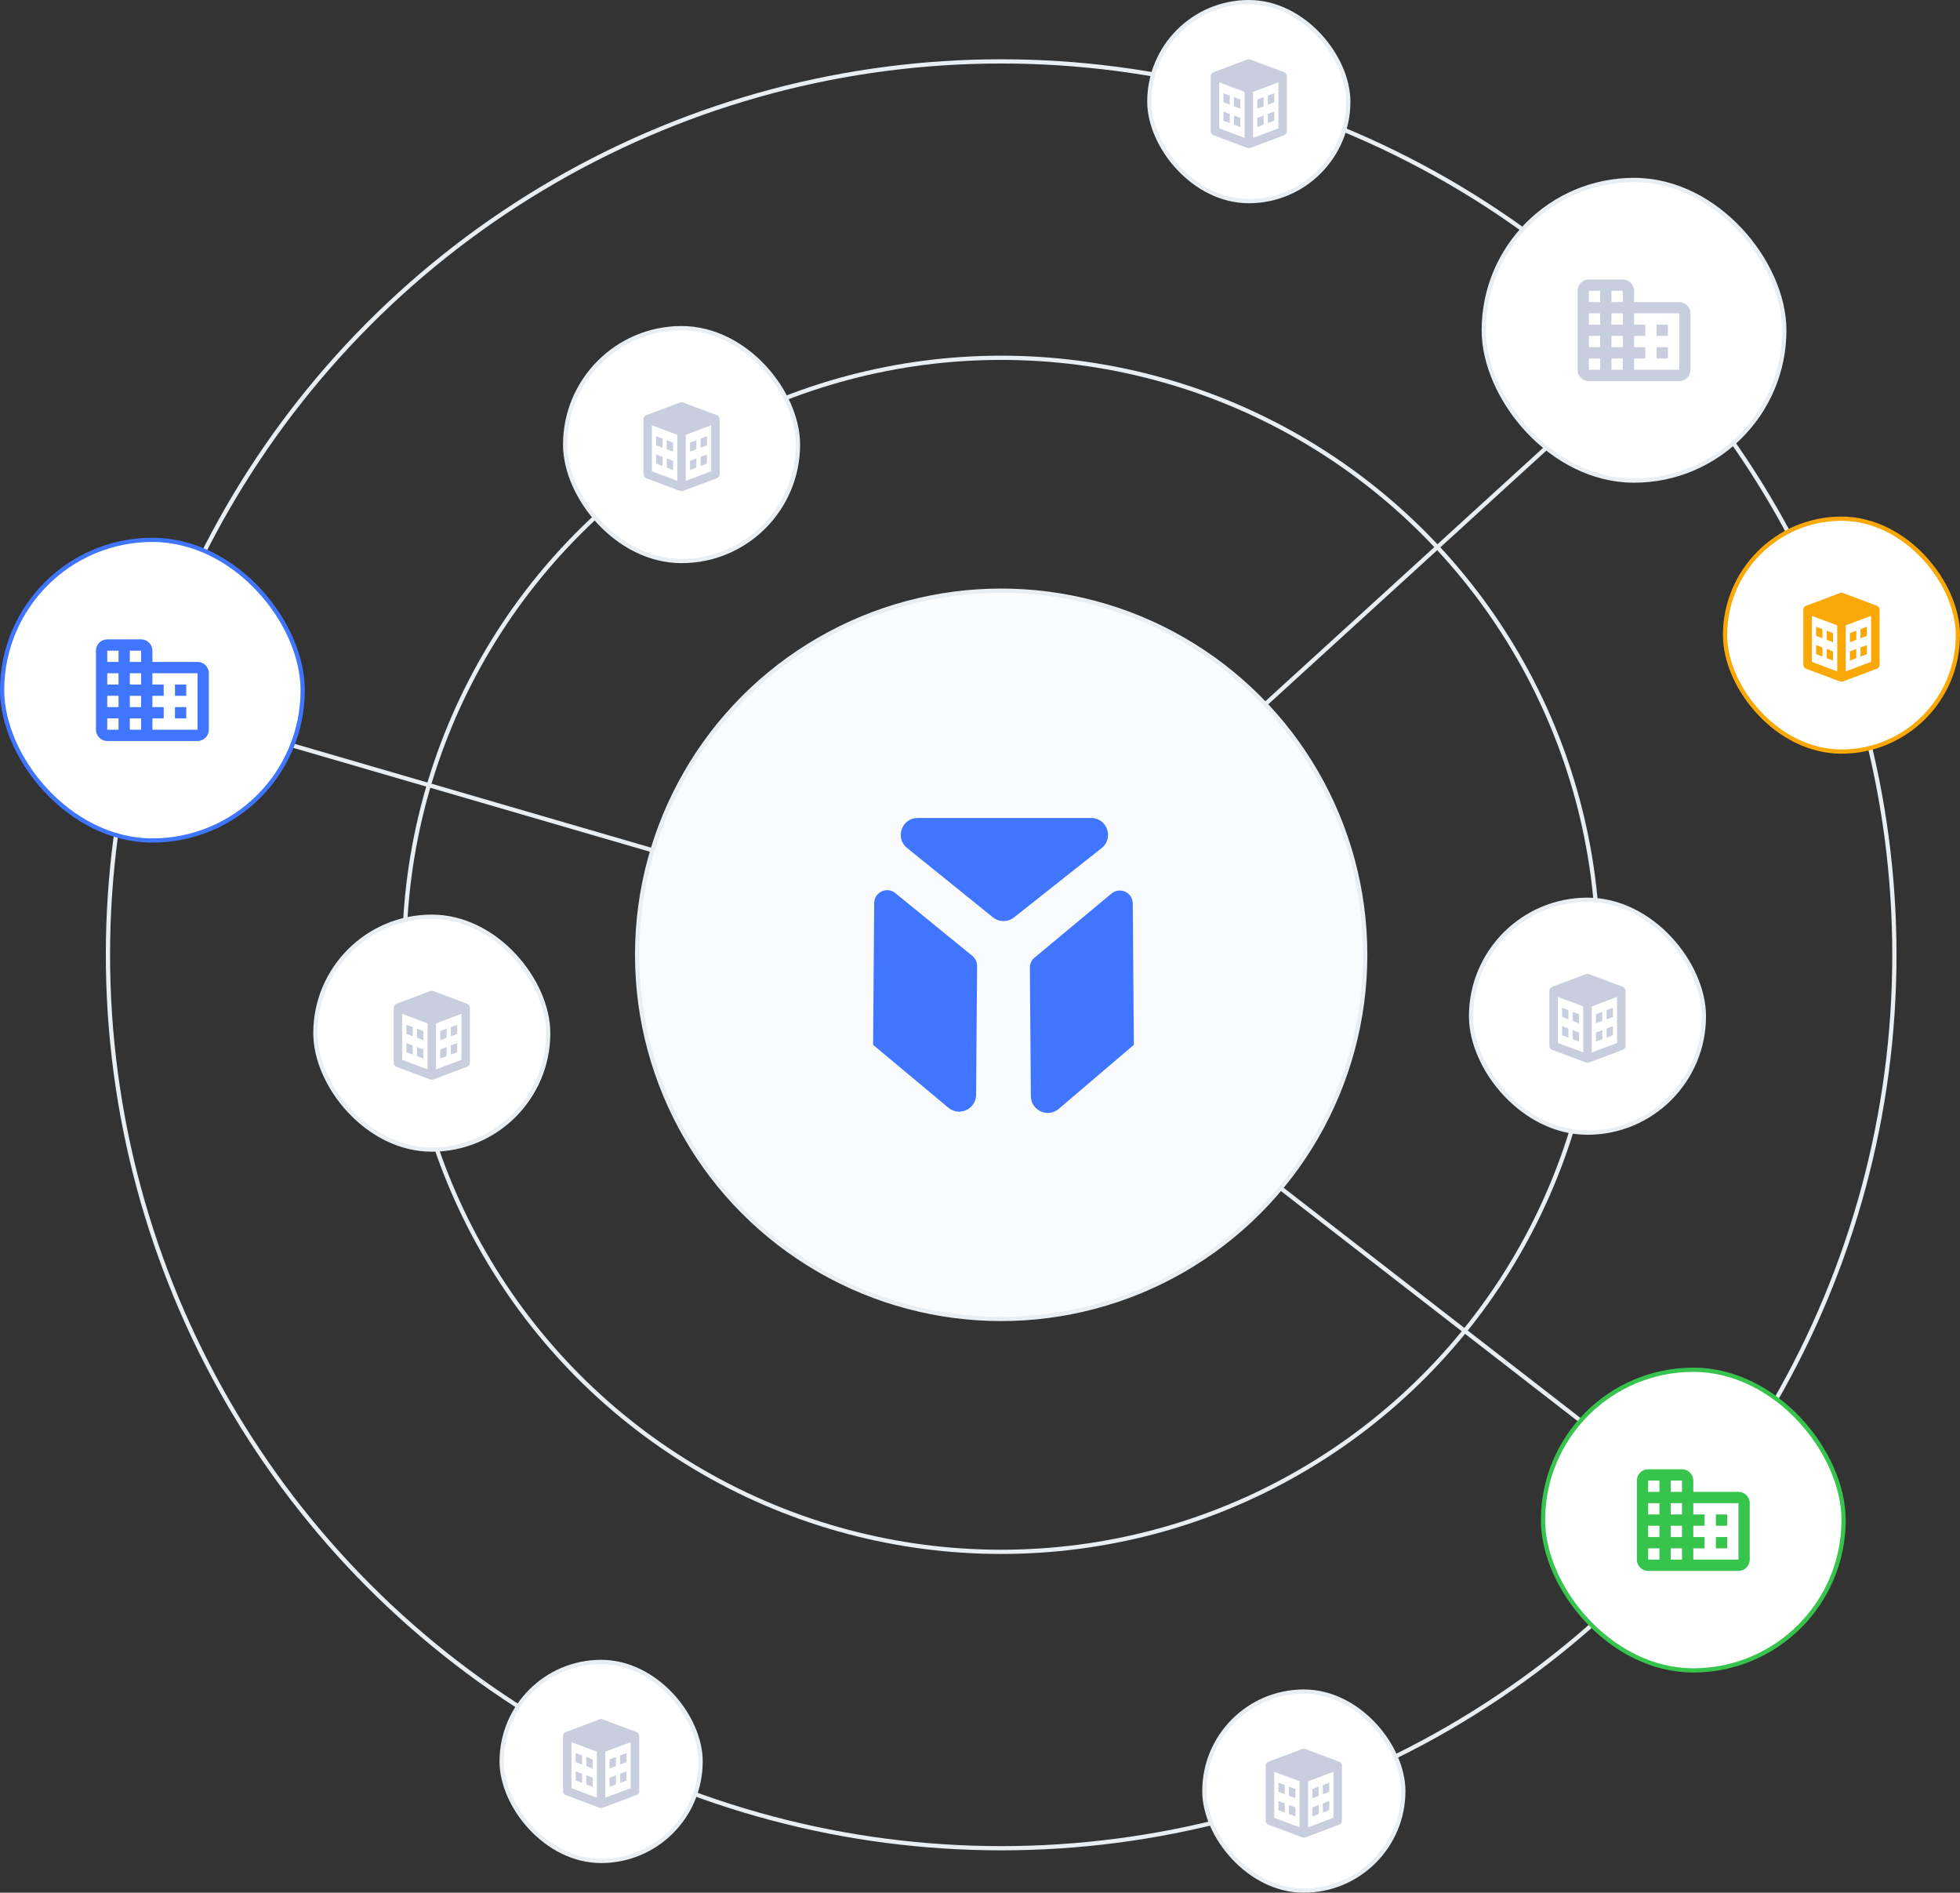 <svg width="463" height="447" viewBox="0 0 463 447" fill="none" xmlns="http://www.w3.org/2000/svg">
<rect x="0" y="0" width="463" height="447" fill="#333333" stroke="none"/>
<path d="M291 173.5L382 90.5" stroke="#E9EEF2"/>
<path d="M294 274L383 343" stroke="#E9EEF2"/>
<path d="M65.5 175L168.5 205" stroke="#E9EEF2"/>
<circle cx="236.5" cy="225.5" r="141" stroke="#E9EEF2"/>
<circle cx="236.5" cy="225.5" r="211" stroke="#E9EEF2"/>
<circle cx="236.5" cy="225.5" r="86" fill="#FAFBFD" stroke="#E9EEF2"/>
<path fill-rule="evenodd" clip-rule="evenodd" d="M224.021 261.605C226.612 263.769 230.552 261.944 230.578 258.569L230.813 228.144C230.82 227.216 230.405 226.334 229.686 225.748L211.5 210.928C209.51 209.306 206.527 210.708 206.507 213.276L206.248 246.762L224.021 261.605Z" fill="#3F75FF"/>
<path fill-rule="evenodd" clip-rule="evenodd" d="M250.102 261.887C247.519 264.089 243.54 262.272 243.514 258.878L243.28 228.546C243.273 227.629 243.677 226.757 244.382 226.171L262.569 211.03C264.553 209.378 267.566 210.776 267.586 213.358L267.845 246.758L250.102 261.887Z" fill="#3F75FF"/>
<path d="M234.552 216.647L214.273 200.268C211.351 197.908 213.02 193.185 216.776 193.185H257.76C261.536 193.185 263.193 197.95 260.231 200.293L239.526 216.672C238.066 217.828 236 217.817 234.552 216.647Z" fill="#3F75FF"/>
<rect x="271.5" y="0.5" width="47" height="47" rx="23.5" fill="white"/>
<path d="M295 14C294.883 14 294.765 14.021 294.65 14.061L286.65 17.061C286.57 17.091 286.5 17.13 286.43 17.18C286.16 17.37 286 17.67 286 18V31C286 31.42 286.26 31.79 286.65 31.94L294.65 34.94H294.68C294.78 34.98 294.89 35 295 35C295.11 35 295.22 34.98 295.32 34.94H295.35L303.35 31.94C303.74 31.79 304 31.42 304 31V18C304 17.67 303.84 17.37 303.57 17.18C303.5 17.13 303.43 17.091 303.35 17.061L295.35 14.061C295.235 14.021 295.117 14 295 14ZM288 19.44L294 21.69V32.561L288 30.311V19.44ZM302 19.44V30.311L296 32.561V21.69L302 19.44ZM289 22.02V24.17L290.5 24.731V22.58L289 22.02ZM301 22.02L299.5 22.58V24.731L301 24.17V22.02ZM291.5 22.95V25.1L293 25.67V23.52L291.5 22.95ZM298.5 22.95L297 23.52V25.67L298.5 25.1V22.95ZM289 26.35V28.5L290.5 29.061V26.91L289 26.35ZM301 26.35L299.5 26.91V29.061L301 28.5V26.35ZM291.5 27.279V29.43L293 30V27.85L291.5 27.279ZM298.5 27.279L297 27.85V30L298.5 29.43V27.279Z" fill="#C8CEDD"/>
<rect x="271.5" y="0.5" width="47" height="47" rx="23.5" stroke="#E9EEF2"/>
<rect x="118.5" y="392.5" width="47" height="47" rx="23.5" fill="white"/>
<path d="M142 406C141.883 406 141.765 406.021 141.65 406.061L133.65 409.061C133.57 409.091 133.5 409.13 133.43 409.18C133.16 409.37 133 409.67 133 410V423C133 423.42 133.26 423.79 133.65 423.94L141.65 426.94H141.68C141.78 426.98 141.89 427 142 427C142.11 427 142.22 426.98 142.32 426.94H142.35L150.35 423.94C150.74 423.79 151 423.42 151 423V410C151 409.67 150.84 409.37 150.57 409.18C150.5 409.13 150.43 409.091 150.35 409.061L142.35 406.061C142.235 406.021 142.117 406 142 406ZM135 411.44L141 413.69V424.561L135 422.311V411.44ZM149 411.44V422.311L143 424.561V413.69L149 411.44ZM136 414.02V416.17L137.5 416.731V414.58L136 414.02ZM148 414.02L146.5 414.58V416.731L148 416.17V414.02ZM138.5 414.949V417.1L140 417.67V415.52L138.5 414.949ZM145.5 414.949L144 415.52V417.67L145.5 417.1V414.949ZM136 418.35V420.5L137.5 421.061V418.91L136 418.35ZM148 418.35L146.5 418.91V421.061L148 420.5V418.35ZM138.5 419.28V421.43L140 422V419.85L138.5 419.28ZM145.5 419.28L144 419.85V422L145.5 421.43V419.28Z" fill="#C8CEDD"/>
<rect x="118.5" y="392.5" width="47" height="47" rx="23.5" stroke="#E9EEF2"/>
<rect x="284.5" y="399.5" width="47" height="47" rx="23.5" fill="white"/>
<path d="M308 413C307.883 413 307.765 413.021 307.65 413.061L299.65 416.061C299.57 416.091 299.5 416.13 299.43 416.18C299.16 416.37 299 416.67 299 417V430C299 430.42 299.26 430.79 299.65 430.94L307.65 433.94H307.68C307.78 433.98 307.89 434 308 434C308.11 434 308.22 433.98 308.32 433.94H308.35L316.35 430.94C316.74 430.79 317 430.42 317 430V417C317 416.67 316.84 416.37 316.57 416.18C316.5 416.13 316.43 416.091 316.35 416.061L308.35 413.061C308.235 413.021 308.117 413 308 413ZM301 418.44L307 420.69V431.561L301 429.311V418.44ZM315 418.44V429.311L309 431.561V420.69L315 418.44ZM302 421.02V423.17L303.5 423.731V421.58L302 421.02ZM314 421.02L312.5 421.58V423.731L314 423.17V421.02ZM304.5 421.949V424.1L306 424.67V422.52L304.5 421.949ZM311.5 421.949L310 422.52V424.67L311.5 424.1V421.949ZM302 425.35V427.5L303.5 428.061V425.91L302 425.35ZM314 425.35L312.5 425.91V428.061L314 427.5V425.35ZM304.5 426.28V428.43L306 429V426.85L304.5 426.28ZM311.5 426.28L310 426.85V429L311.5 428.43V426.28Z" fill="#C8CEDD"/>
<rect x="284.5" y="399.5" width="47" height="47" rx="23.5" stroke="#E9EEF2"/>
<rect x="407.5" y="122.5" width="55" height="55" rx="27.5" fill="white"/>
<path d="M435 140C434.883 140 434.765 140.021 434.65 140.061L426.65 143.061C426.57 143.091 426.5 143.13 426.43 143.18C426.16 143.37 426 143.67 426 144V157C426 157.42 426.26 157.79 426.65 157.94L434.65 160.94H434.68C434.78 160.98 434.89 161 435 161C435.11 161 435.22 160.98 435.32 160.94H435.35L443.35 157.94C443.74 157.79 444 157.42 444 157V144C444 143.67 443.84 143.37 443.57 143.18C443.5 143.13 443.43 143.091 443.35 143.061L435.35 140.061C435.235 140.021 435.117 140 435 140ZM428 145.44L434 147.69V158.561L428 156.311V145.44ZM442 145.44V156.311L436 158.561V147.69L442 145.44ZM429 148.02V150.17L430.5 150.731V148.58L429 148.02ZM441 148.02L439.5 148.58V150.731L441 150.17V148.02ZM431.5 148.949V151.1L433 151.67V149.52L431.5 148.949ZM438.5 148.949L437 149.52V151.67L438.5 151.1V148.949ZM429 152.35V154.5L430.5 155.061V152.91L429 152.35ZM441 152.35L439.5 152.91V155.061L441 154.5V152.35ZM431.5 153.28V155.43L433 156V153.85L431.5 153.28ZM438.5 153.28L437 153.85V156L438.5 155.43V153.28Z" fill="#F9A806"/>
<rect x="407.5" y="122.5" width="55" height="55" rx="27.5" stroke="#F9A806"/>
<rect x="347.5" y="212.5" width="55" height="55" rx="27.5" fill="white"/>
<path d="M375 230C374.883 230 374.765 230.021 374.65 230.061L366.65 233.061C366.57 233.091 366.5 233.13 366.43 233.18C366.16 233.37 366 233.67 366 234V247C366 247.42 366.26 247.79 366.65 247.94L374.65 250.94H374.68C374.78 250.98 374.89 251 375 251C375.11 251 375.22 250.98 375.32 250.94H375.35L383.35 247.94C383.74 247.79 384 247.42 384 247V234C384 233.67 383.84 233.37 383.57 233.18C383.5 233.13 383.43 233.091 383.35 233.061L375.35 230.061C375.235 230.021 375.117 230 375 230ZM368 235.44L374 237.69V248.561L368 246.311V235.44ZM382 235.44V246.311L376 248.561V237.69L382 235.44ZM369 238.02V240.17L370.5 240.731V238.58L369 238.02ZM381 238.02L379.5 238.58V240.731L381 240.17V238.02ZM371.5 238.949V241.1L373 241.67V239.52L371.5 238.949ZM378.5 238.949L377 239.52V241.67L378.5 241.1V238.949ZM369 242.35V244.5L370.5 245.061V242.91L369 242.35ZM381 242.35L379.5 242.91V245.061L381 244.5V242.35ZM371.5 243.28V245.43L373 246V243.85L371.5 243.28ZM378.5 243.28L377 243.85V246L378.5 245.43V243.28Z" fill="#C8CEDD"/>
<rect x="347.5" y="212.5" width="55" height="55" rx="27.5" stroke="#E9EEF2"/>
<rect x="74.5" y="216.5" width="55" height="55" rx="27.5" fill="white"/>
<path d="M102 234C101.883 234 101.765 234.021 101.65 234.061L93.65 237.061C93.57 237.091 93.5 237.13 93.43 237.18C93.16 237.37 93 237.67 93 238V251C93 251.42 93.26 251.79 93.65 251.94L101.65 254.94H101.68C101.78 254.98 101.89 255 102 255C102.11 255 102.22 254.98 102.32 254.94H102.35L110.35 251.94C110.74 251.79 111 251.42 111 251V238C111 237.67 110.84 237.37 110.57 237.18C110.5 237.13 110.43 237.091 110.35 237.061L102.35 234.061C102.235 234.021 102.117 234 102 234ZM95 239.44L101 241.69V252.561L95 250.311V239.44ZM109 239.44V250.311L103 252.561V241.69L109 239.44ZM96 242.02V244.17L97.5 244.731V242.58L96 242.02ZM108 242.02L106.5 242.58V244.731L108 244.17V242.02ZM98.5 242.949V245.1L100 245.67V243.52L98.5 242.949ZM105.5 242.949L104 243.52V245.67L105.5 245.1V242.949ZM96 246.35V248.5L97.5 249.061V246.91L96 246.35ZM108 246.35L106.5 246.91V249.061L108 248.5V246.35ZM98.5 247.28V249.43L100 250V247.85L98.5 247.28ZM105.5 247.28L104 247.85V250L105.5 249.43V247.28Z" fill="#C8CEDD"/>
<rect x="74.5" y="216.5" width="55" height="55" rx="27.5" stroke="#E9EEF2"/>
<rect x="133.5" y="77.5" width="55" height="55" rx="27.5" fill="white"/>
<path d="M161 95C160.883 95 160.765 95.021 160.65 95.061L152.65 98.061C152.57 98.091 152.5 98.13 152.43 98.18C152.16 98.37 152 98.67 152 99V112C152 112.42 152.26 112.79 152.65 112.94L160.65 115.94H160.68C160.78 115.98 160.89 116 161 116C161.11 116 161.22 115.98 161.32 115.94H161.35L169.35 112.94C169.74 112.79 170 112.42 170 112V99C170 98.67 169.84 98.37 169.57 98.18C169.5 98.13 169.43 98.091 169.35 98.061L161.35 95.061C161.235 95.021 161.117 95 161 95ZM154 100.44L160 102.69V113.561L154 111.311V100.44ZM168 100.44V111.311L162 113.561V102.69L168 100.44ZM155 103.02V105.17L156.5 105.731V103.58L155 103.02ZM167 103.02L165.5 103.58V105.731L167 105.17V103.02ZM157.5 103.949V106.1L159 106.67V104.52L157.5 103.949ZM164.5 103.949L163 104.52V106.67L164.5 106.1V103.949ZM155 107.35V109.5L156.5 110.061V107.91L155 107.35ZM167 107.35L165.5 107.91V110.061L167 109.5V107.35ZM157.5 108.28V110.43L159 111V108.85L157.5 108.28ZM164.5 108.28L163 108.85V111L164.5 110.43V108.28Z" fill="#C8CEDD"/>
<rect x="133.5" y="77.5" width="55" height="55" rx="27.5" stroke="#E9EEF2"/>
<rect x="350.5" y="42.5" width="71" height="71" rx="35.5" fill="white"/>
<path d="M375.333 66C373.86 66 372.667 67.193 372.667 68.667V87.333C372.667 88.807 373.86 90 375.333 90H386H396.667C398.14 90 399.333 88.807 399.333 87.333V74C399.333 72.527 398.14 71.333 396.667 71.333H386V68.667C386 67.193 384.807 66 383.333 66H375.333ZM375.333 68.667H378V71.333H375.333V68.667ZM380.667 68.667H383.333V71.333H380.667V68.667ZM375.333 74H378V76.667H375.333V74ZM380.667 74H383.333V76.667H380.667V74ZM386 74H396.667V87.333H386V84.667H388.667V82H386V79.333H388.667V76.667H386V74ZM391.333 76.667V79.333H394V76.667H391.333ZM375.333 79.333H378V82H375.333V79.333ZM380.667 79.333H383.333V82H380.667V79.333ZM391.333 82V84.667H394V82H391.333ZM375.333 84.667H378V87.333H375.333V84.667ZM380.667 84.667H383.333V87.333H380.667V84.667Z" fill="#C8CEDD"/>
<rect x="350.5" y="42.5" width="71" height="71" rx="35.5" stroke="#E9EEF2"/>
<rect x="0.5" y="127.5" width="71" height="71" rx="35.5" fill="white"/>
<path d="M25.333 151C23.86 151 22.667 152.193 22.667 153.667V172.333C22.667 173.807 23.86 175 25.333 175H36H46.667C48.14 175 49.333 173.807 49.333 172.333V159C49.333 157.527 48.14 156.333 46.667 156.333H36V153.667C36 152.193 34.807 151 33.333 151H25.333ZM25.333 153.667H28V156.333H25.333V153.667ZM30.667 153.667H33.333V156.333H30.667V153.667ZM25.333 159H28V161.667H25.333V159ZM30.667 159H33.333V161.667H30.667V159ZM36 159H46.667V172.333H36V169.667H38.667V167H36V164.333H38.667V161.667H36V159ZM41.333 161.667V164.333H44V161.667H41.333ZM25.333 164.333H28V167H25.333V164.333ZM30.667 164.333H33.333V167H30.667V164.333ZM41.333 167V169.667H44V167H41.333ZM25.333 169.667H28V172.333H25.333V169.667ZM30.667 169.667H33.333V172.333H30.667V169.667Z" fill="#3F75FF"/>
<rect x="0.5" y="127.5" width="71" height="71" rx="35.5" stroke="#3F75FF"/>
<rect x="364.5" y="323.5" width="71" height="71" rx="35.5" fill="white"/>
<path d="M389.333 347C387.86 347 386.667 348.193 386.667 349.667V368.333C386.667 369.807 387.86 371 389.333 371H400H410.667C412.14 371 413.333 369.807 413.333 368.333V355C413.333 353.527 412.14 352.333 410.667 352.333H400V349.667C400 348.193 398.807 347 397.333 347H389.333ZM389.333 349.667H392V352.333H389.333V349.667ZM394.667 349.667H397.333V352.333H394.667V349.667ZM389.333 355H392V357.667H389.333V355ZM394.667 355H397.333V357.667H394.667V355ZM400 355H410.667V368.333H400V365.667H402.667V363H400V360.333H402.667V357.667H400V355ZM405.333 357.667V360.333H408V357.667H405.333ZM389.333 360.333H392V363H389.333V360.333ZM394.667 360.333H397.333V363H394.667V360.333ZM405.333 363V365.667H408V363H405.333ZM389.333 365.667H392V368.333H389.333V365.667ZM394.667 365.667H397.333V368.333H394.667V365.667Z" fill="#36C44D"/>
<rect x="364.5" y="323.5" width="71" height="71" rx="35.5" stroke="#36C44D"/>
</svg>
